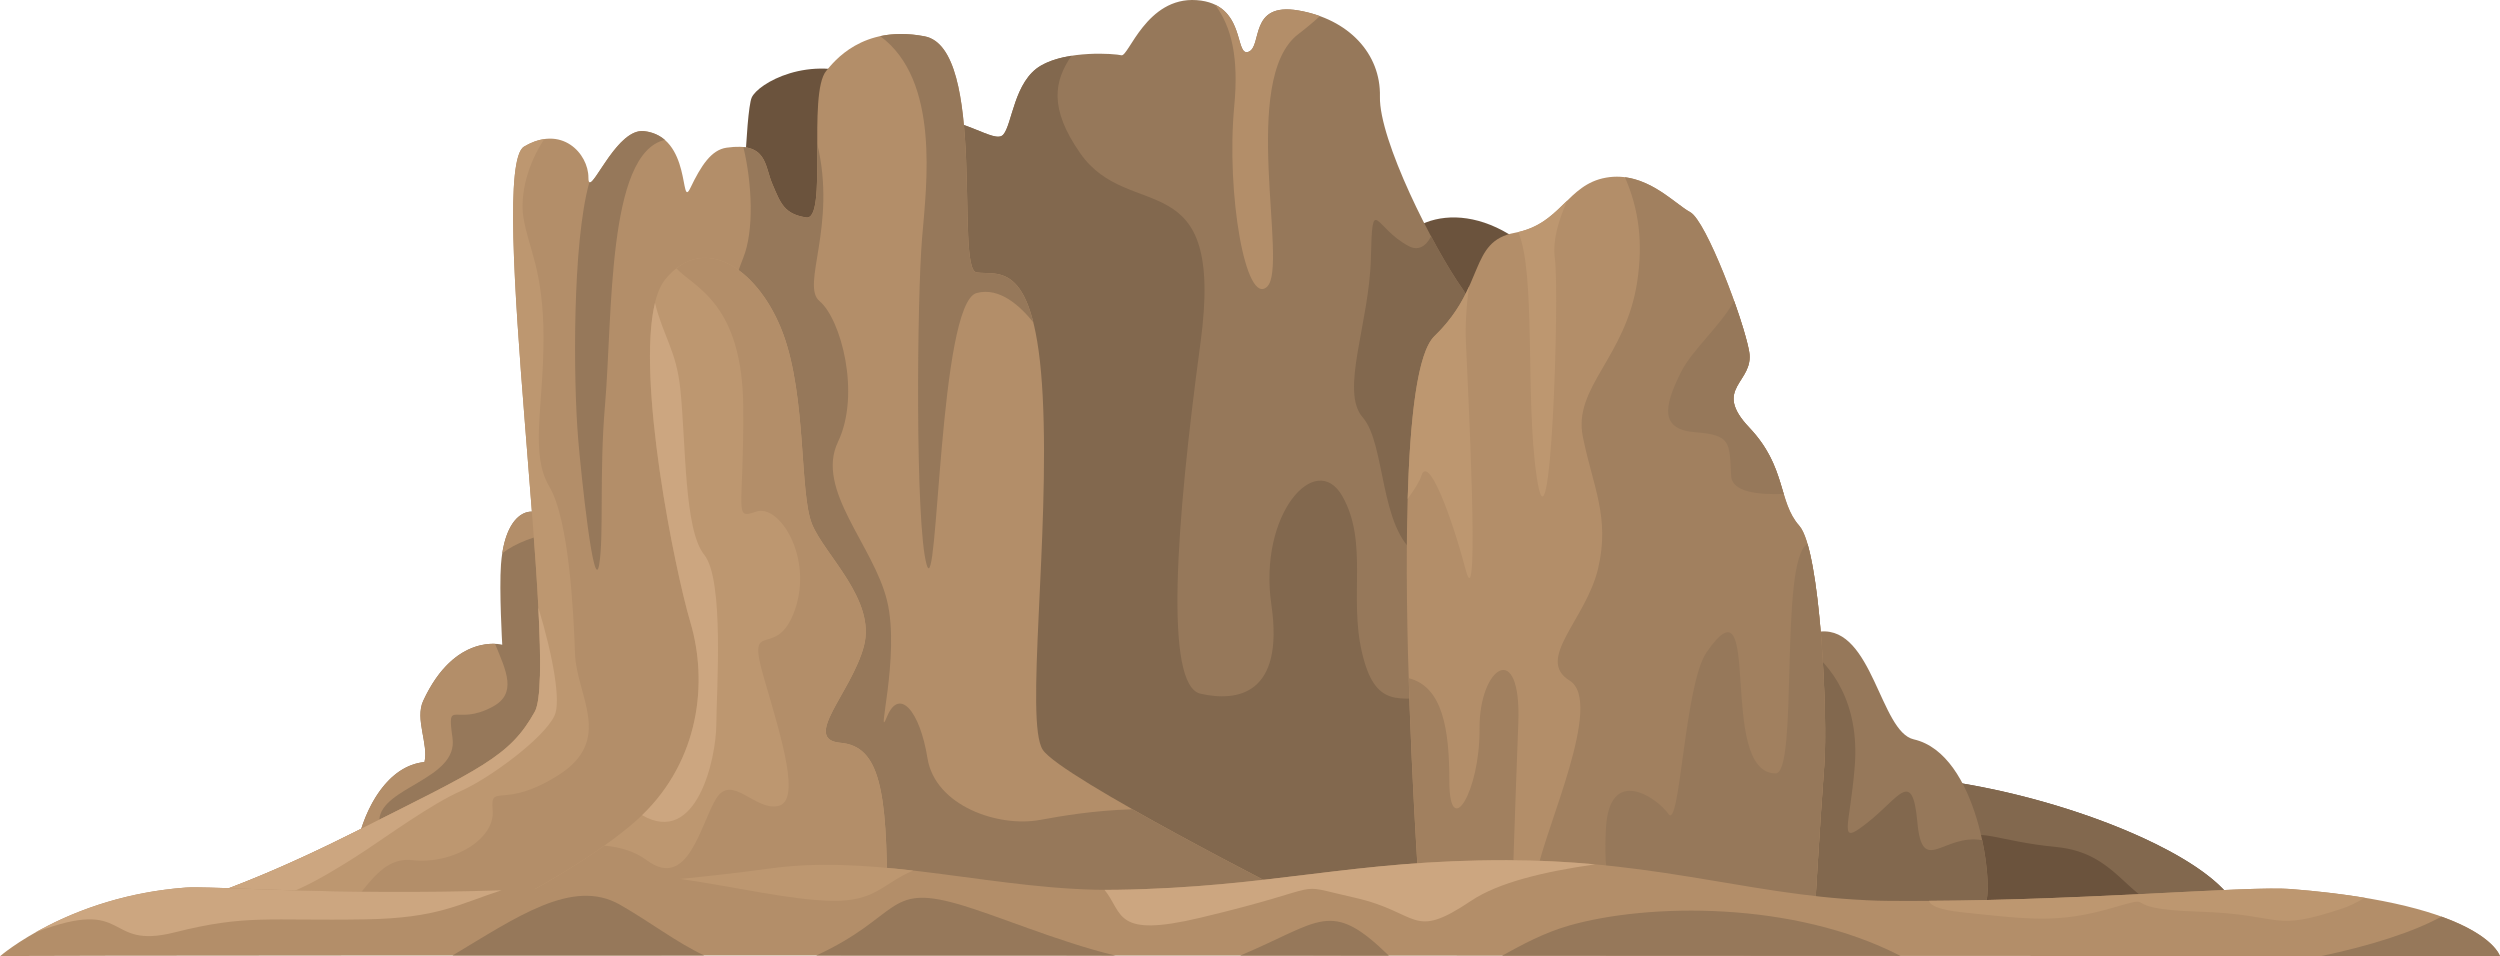 <svg id="_лой_2" xmlns="http://www.w3.org/2000/svg" width="1080" height="413.1" viewBox="0 0 1080 413.1"><g id="Mountain03_408827212"><g id="Mountain03_408827212-2"><path d="M298.04 380.56c-12.75-49.71-57.92-148.86-57.92-148.86-3.3-14.87-21.49-17.12-23.69 12.12-.83 11.06.54 34.7.54 34.7.0.0-20.37-5.51-34.14 24.24-3.65 7.89 2.35 18.65.55 26.44-15.68 1.59-25.58 19.09-29.19 35.8-4.96 22.95 11.57 27.54 22.03 25.89 10.47-1.65 134.56 39.38 121.82-10.33z" fill="#96785a"/><path d="M195.49 318.88c-2.5-17.72 1.05-4.81 17.36-13.59 10.62-5.72 5.88-15.38 1.01-27.15-6.23-.24-20.53 1.96-31.03 24.62-3.65 7.89 2.35 18.65.55 26.44-14.76 1.49-24.41 17.1-28.5 32.87 5.36-2.5 8.78-5.23 8.97-7.97.98-14.13 34.13-17.5 31.63-35.22z" fill="#b38e69"/><path d="M216.98 239.02c5.93-4.61 14.18-7.4 22.62-9.17-4.08-12.34-19.05-13.83-22.62 9.17z" fill="#b38e69"/><path d="M770.52 340.54c56.34-21.57 192.18 22.86 197.01 55.91-56.09.0-222.47 2.21-222.47-2.28s25.46-53.63 25.46-53.63z" fill="#6b533d"/><path d="M821.32 335.31c13.65 14.64 26.31 27.84 26.31 27.84 7.31-5.87 14.99.27 40.78 2.77 25.79 2.5 30.22 22.33 47.17 26.42 5.13 1.24 12.87 2.81 21.05 4.13 3.96-.01 7.62-.02 10.89-.02-3.68-25.2-83.51-57.01-146.2-61.15z" fill="#82684e"/><path d="M373.82 33.56c-24.22-10.43-46.46 2.52-49.1 8.63-2.64 6.11-4.25 60.18-3.41 60.18s52.87.96 52.51.0c-.36-.96.0-68.81.0-68.81z" fill="#6b533d"/><path d="M601.11 111.72c5.05-18.66 35.54-28.29 64.13.0 28.59 28.29 4.54 47.75-25.16 44.34-29.7-3.4-43.61-27.22-38.97-44.34z" fill="#6b533d"/><path d="M858.08 389.15c2.88-8.06-3.54-63.42-31.35-69.75-14.48-3.3-17.77-48.49-40.18-46.58-22.41 1.91-42.5 7.12-42.5 7.12l-11.59 108.68 125.61.52z" fill="#96785a"/><path d="M856.3 362.95h0c-16.86-2.95-25.86 15.76-27.99-7.73-2.14-23.49-7.83-10.68-21.36.0-13.53 10.68-7.83 2.85-5.69-24.26 2.14-27.11-9.97-44.08-22.07-51.91.0.0-26.3 55.23-44.51 88.88l-2.21 20.71 125.61.52c1.15-3.22.82-14.01-1.78-26.2z" fill="#82684e"/><path d="M393.27 49.94c22.66-.51 36.31 12.65 40.18 8.19 3.86-4.47 4.63-23.08 16.23-29.78 11.59-6.7 31.68-5.21 34.77-4.47 3.09.74 10.82-25.31 32.45-23.82 21.63 1.49 16.23 24.56 22.41 22.33 6.18-2.23.0-21.59 21.63-17.86 21.63 3.72 35.62 18.61 35.19 37.22-.43 18.61 22.75 64.76 35.89 83.37 13.13 18.61 12.36 116.12 11.59 145.16-.77 29.03.36 126.18.36 126.18h-217.48L393.27 49.94z" fill="#96785a"/><path d="M623.48 396.46c8.62-1.7 15.8-3.29 20.44-4.64-.09-8.04-.27-25.64-.41-45.36-4.34-22.88-11.15-46.24-20.96-45.64-18.51 1.13-28.48 5.28-34.17-18.93-5.69-24.2 2.85-47.7-8.54-67.63-11.39-19.93-36.31 7.83-30.61 46.98 5.7 39.15-14.95 42-30.61 38.44-15.66-3.56-10.68-72.61.0-151.63 10.68-79.02-30.61-51.26-51.97-81.85-13.66-19.56-11.15-31.36-3.76-42.12-4.72.75-9.42 2.06-13.22 4.26-11.59 6.7-12.36 25.31-16.23 29.78-3.86 4.47-17.52-8.7-40.18-8.19l28.7 299.34c.35.51.55.85.55.96.0 1.87 41.21 28.31 70.46 46.22h130.49z" fill="#82684e"/><path d="M632.02 125.12c-3.98-5.64-8.89-13.83-13.79-23.01-2.32 4.47-5.61 6.34-9.68 4.2-14.85-7.83-15.65-23.27-16.32 5.09-.67 28.36-13.48 57.55-3.52 68.94 9.97 11.39 7.12 48.17 23.49 59.32 6.89 4.69 19.32 15.35 31.55 23.9.66-35.02.52-121.08-11.74-138.44z" fill="#82684e"/><path d="M619.66 145.22c22.3-21.48 14.68-40.94 34.77-44.66 20.09-3.72 22.41-20.84 39.4-23.82 17-2.98 29.36 11.17 36.31 14.89 6.95 3.72 23.18 46.9 25.5 60.3 2.32 13.4-16.23 15.63.0 32.75 16.23 17.12 12.36 32.01 21.63 42.43 9.27 10.42 12.36 83.37 10.82 103.47-1.54 20.1-4.64 72.21-4.64 72.21h-169.21s-17.77-235.23 5.41-257.56z" fill="#b38e69"/><path d="M450.45 323.87c-7.73-11.91 3.09-92.3.0-152.6-3.09-60.3-19.31-52.11-28.59-53.59-9.27-1.49 4.64-96.77-22.41-101.98-27.04-5.21-39.35 11.17-42.49 14.89-8.29 9.8.8 64.86-8.71 63.35-9.51-1.5-11.03-6.1-14.59-14.46-3.48-8.15-2.11-18.17-19.76-15.68-6.62.93-11.02 7.73-15.66 17.4-4.64 9.68.77-22.33-20.09-24.56-12.5-1.34-23.95 30.52-23.95 20.1s-11.59-23.07-27.81-13.4c-16.23 9.68 15.45 224.8 4.64 244.16-10.82 19.35-22.63 24.27-79.04 52.56-56.4 28.29-84.76 33.79-94.04 36.41l502.99-8.57s-102.76-52.11-110.49-64.02z" fill="#b38e69"/><path d="M560.94 387.89s-39.78-20.17-71.71-38.29c-16.69.51-30.36 2.84-39.9 4.6-18 3.33-45.32-6-48.66-26.66-3.33-20.66-12.23-30.66-17.45-18-5.21 12.66 5.8-26.08.0-49.99-5.8-23.91-31.11-48-21.21-68.65 9.9-20.66 1.33-53.06-8-60.85-8.12-6.79 7.63-32.43-.97-67.98.04 16.44.43 32.69-4.8 31.86-9.51-1.5-11.03-6.1-14.59-14.46-2.91-6.81-2.44-14.93-12.51-15.95 3.76 15.67 4.7 36.05-.06 47.87-7.06 17.52-14.02 49.5-7.06 64.85 6.96 15.35 25.99 102.65 25.99 107.31.0 3.71-12.17 77.58-17 108.39l237.91-4.05z" fill="#96785a"/><path d="M249.75 189.45c1.33 15.95 6.83 68.06 9.1 54.45 2.08-12.48.0-39.52 2.5-68.64 3.36-39.16.83-109.04 25.86-114.82-2.28-1.97-5.22-3.39-9.05-3.8-11.13-1.19-21.43 23.92-23.55 22.07.0.0.0.02.0.02-7.4 26.21-6.93 85.75-4.85 110.72z" fill="#96785a"/><path d="M398.34 102.8c-2.21 26.28-3.01 123.62 1.96 141.1 4.98 17.47 5.25-112.98 21.62-117.32 10.03-2.66 18.84 5.74 24.47 12.65-6.23-24.96-17.42-20.42-24.53-21.56-9.27-1.49 4.64-96.77-22.41-101.98-7.49-1.44-13.85-1.23-19.2-.08 25.9 19.07 20.03 64.14 18.09 87.19z" fill="#96785a"/><path d="M383.06 390.92c.1-1 .17-2.01.17-3.03.0-46.15-3.09-65.51-20.09-66.99-17-1.49 4.64-21.59 10.04-41.69 5.41-20.1-17-39.45-22.41-52.85-5.41-13.4-2.32-54.34-12.36-81.88-10.04-27.54-34-44.66-51-23.82-17 20.84 3.09 122.08 10.82 148.13 7.73 26.05 3.86 59.55-20.86 83.37-12.81 12.35-37.88 28.18-64.53 41.66l170.22-2.9z" fill="#bd9770"/><path d="M608.56 292.97c1.32 43.54 3.9 84.02 5.08 101.17 17.95-3.37 39.75-9.94 39.75-9.94.0.0 1.11-35.07 2.52-71.8 1.41-36.74-16.99-24.49-16.75 2.46.24 26.95-13.04 48.75-13.04 22.59.0-22.44-2.88-40.76-17.55-44.48z" fill="#a1805f"/><path d="M755.64 184.67c-16.23-17.12 2.32-19.35.0-32.75-2.32-13.4-18.54-56.57-25.5-60.3-5.79-3.1-15.33-13.42-28.18-15.06 6.11 13.9 7.86 28.41 5.31 45.16-4.98 32.75-27.76 45.56-23.49 66.92 4.27 21.36 11.81 34.72 6.62 56.87-5.2 22.15-27.32 39.24-12.34 48.49 14.98 9.25-10.64 63.89-14.21 83.29-1.28 6.96 19.49 17.84 20.63 25.49h98.98s3.09-52.11 4.64-72.21c1.55-20.1-1.54-93.05-10.82-103.47-9.27-10.42-5.41-25.31-21.63-42.43z" fill="#a1805f"/><path d="M788.09 330.57c1.33-17.24-.76-73.39-7.24-95.57-12.29 6.44-3.81 99.1-13.78 99.1-25.52.0-4.98-88.59-29.9-52.2-9.47 13.83-11.39 76.88-16.37 69.77-4.98-7.12-25.63-21.36-27.05 6.41-1.42 27.76 3.56 37.29 23.49 38.93 8.52.7 31.23 3.39 54.55 5.77h11.66s3.09-52.11 4.64-72.21z" fill="#96785a"/><path d="M655.9 100.24c7.7 18.05 2.97 71.31 7.89 105.33 6.11 42.18 10.02-78.16 7.89-94.18-.98-7.36 1.49-15.99 5.4-24.79-5.52 5.38-10.95 11.3-21.18 13.63z" fill="#bd9770"/><path d="M614.02 205.57c2.85-9.41 12.81 16.53 19.15 40.57 6.33 24.05.79-81.71.08-98.79-.26-6.26.14-14.97 1.39-23.54-2.95 6.48-7.09 13.82-14.97 21.41-7.29 7.02-10.53 35.1-11.54 70.29 3.03-4.21 5.26-7.79 5.91-9.94z" fill="#bd9770"/><path d="M755.64 151.92c-.81-4.66-3.29-12.92-6.49-21.87-6.18 11.04-18.15 21.08-23.02 30.82-7.47 14.95-9.06 24.69 6.33 25.87 15.39 1.18 14.68 4.43 15.39 18.83.34 6.91 11.35 8.26 22.71 7.81-2.53-8.36-4.87-18.11-14.92-28.71-16.23-17.12 2.32-19.35.0-32.75z" fill="#96785a"/><path d="M212.85 393.82l170.22-2.9c.1-1 .17-2.01.17-3.03.0-46.15-3.09-65.51-20.09-66.99-17-1.49 4.64-21.59 10.04-41.69 5.41-20.1-17-39.45-22.41-52.85-5.41-13.4-2.32-54.34-12.36-81.88-9.14-25.06-29.79-41.48-46.24-28.54 7.86 8.33 28.63 15 28.91 60.31.28 45.32-4.39 48.21 5.61 44.77 10-3.44 24.66 19.89 16.66 42.55-8 22.66-21.33 2-13.33 29.33 8 27.33 16 53.32 6 55.32-10 2-19.84-14-26.58-3.33-6.74 10.66-12.08 40.11-30.07 26.72-5.11-3.8-11.5-5.69-18.28-6.3-13.23 9.39-30.37 19.49-48.24 28.53z" fill="#b38e69"/><path d="M151.98 360.05c-50.7 25.43-78.73 32.44-90.62 35.5 4.22.22 8.66.43 13.19.62l71.76-1.22c10.32-5.9 16.15-25.12 31.82-23.36 17.57 1.97 35.78-9.13 34.71-21.49-1.07-12.36 4.33.0 28.4-15.25 24.07-15.25 7.81-34.2 7.17-52.41-.63-18.22-2.62-57.9-11.07-72.17-8.46-14.27-2.6-33.87-2.54-63.79.06-29.92-6.56-39.03-8.68-52.55-1.57-10.03 1.9-23.25 9.04-33.87-2.72.39-5.66 1.42-8.77 3.27-16.23 9.68 15.45 224.8 4.64 244.16-10.82 19.35-22.63 24.27-79.04 52.56z" fill="#bd9770"/><path d="M231.02 307.49c-10.82 19.35-22.63 24.27-79.04 52.56-27.96 14.02-49.01 22.44-64.28 27.69 12.92-1.07 25.24-2.03 28.3-.75 7.04 2.93 33.1-13.83 41.86-19.6 8.76-5.77 28.77-20.21 41.04-25.59 12.27-5.38 36.09-22.77 40.69-32.71 2.77-5.99-.57-25.31-7.02-46.63 1.2 23.09 1.16 40.2-1.55 45.04z" fill="#cca680"/><path d="M0 413.1c3.97-.74 1080 0 1080 0 0 0-5.95-22.33-90.25-29.03-19.53-1.55-97.5 5.76-173.56 5.08-54.94-.49-96.53-17.44-165.16-17.56-66.79-.12-101.14 11.76-168.72 12.81-50.41.79-101.12-15.86-149.5-9.25-126 17.19-236.48 7.09-252.48 8.27C29.76 387.14.0 413.1.0 413.1z" fill="#b38e69"/><path d="M560.94 14.68c3.33-2.53 6.42-5.12 9.26-7.72-2.9-1.05-5.99-1.87-9.26-2.43-21.63-3.72-15.45 15.63-21.63 17.86-5.25 1.9-2.14-14.48-14.38-20.36 7.23 9.82 10.23 23.02 8.27 43.76-3.56 37.73 4.98 86.97 14.24 78.01 9.26-8.96-12.14-89.7 13.51-109.13z" fill="#b38e69"/><path d="M847.88 394.14c28.74 3.03 41.29 4.8 64.12-1.79 22.83-6.6.0.33 37.59 1.47 37.59 1.14 30.95 9.18 62.64-1.47 2.69-.9 5.85-2.44 9.34-4.51-9.12-1.51-19.65-2.8-31.82-3.77-18.07-1.44-86.12 4.71-156.42 5.1.59 2.18 4.82 3.94 14.55 4.97z" fill="#bd9770"/><path d="M80.34 383.42c-29.12 2.14-51.32 11.65-64.94 19.34 41.52-15.86 29.16 7.82 60.11.01 30.95-7.81 40.17-4.89 82.36-5.61 31.5-.54 40.13-6.55 58.74-12.54-72.11 2.31-125.52-1.99-136.28-1.2z" fill="#cca680"/><path d="M477.16 384.42c8.2 10.13 3.97 20.97 41.44 12.03 58.81-14.02 37.65-15.13 66.34-8.72 28.69 6.41 24.65 18.82 50.58 1.42 11.86-7.96 31.69-12.63 53.53-15.75-11.82-1.09-24.38-1.79-38.02-1.81-66.79-.12-101.14 11.76-168.72 12.81-1.72.03-3.44.03-5.16.02z" fill="#cca680"/><path d="M394.47 376.09c-20.83-2.39-41.44-3.69-61.65-.93-13.17 1.8-26.17 3.29-38.91 4.54 23.98 3.47 47.33 9.09 65.34 9.46 19.08.39 22.14-7.58 35.22-13.07z" fill="#bd9770"/><path d="M304.23 412.77c-12.08-5.7-23.45-14.54-36.42-21.95-20.46-11.67-44.7 5.44-72.32 21.95 33.55.0 70.15-.01 108.74.0z" fill="#96785a"/><path d="M352.6 412.78c41.77.0 85.24.01 129.24.03-25.51-6.19-51.28-17.54-68.52-22.4-30.35-8.57-24.49 5.63-60.72 22.38h0z" fill="#96785a"/><path d="M535.72 412.82c21.46.0 42.92.02 64.26.02-25.32-24.7-29.13-14.8-64.26-.02z" fill="#96785a"/><path d="M821.01 412.95c-46.33-23.89-109.1-22.77-142.95-13.17-11.14 3.16-20.6 8.38-29.19 13.09 60.33.03 118.77.05 172.14.08z" fill="#96785a"/><path d="M1054.7 395.97c-12.4 6.81-30.82 12.58-52.08 17.09 48.43.03 77.39.05 77.39.05.0.0-2.38-8.89-25.3-17.14z" fill="#96785a"/><path d="M309.44 313.13c.09-14.55 3.52-62.69-5.21-73.46-8.73-10.78-7.87-47.69-10.32-71.51-1.72-16.74-7.3-22.63-10.96-37.29-8.04 33.02 8.46 114.88 15.29 137.92 7.73 26.05 3.86 59.55-20.86 83.37 23.61 13.65 31.97-24.48 32.06-39.03z" fill="#cca680"/></g></g></svg>